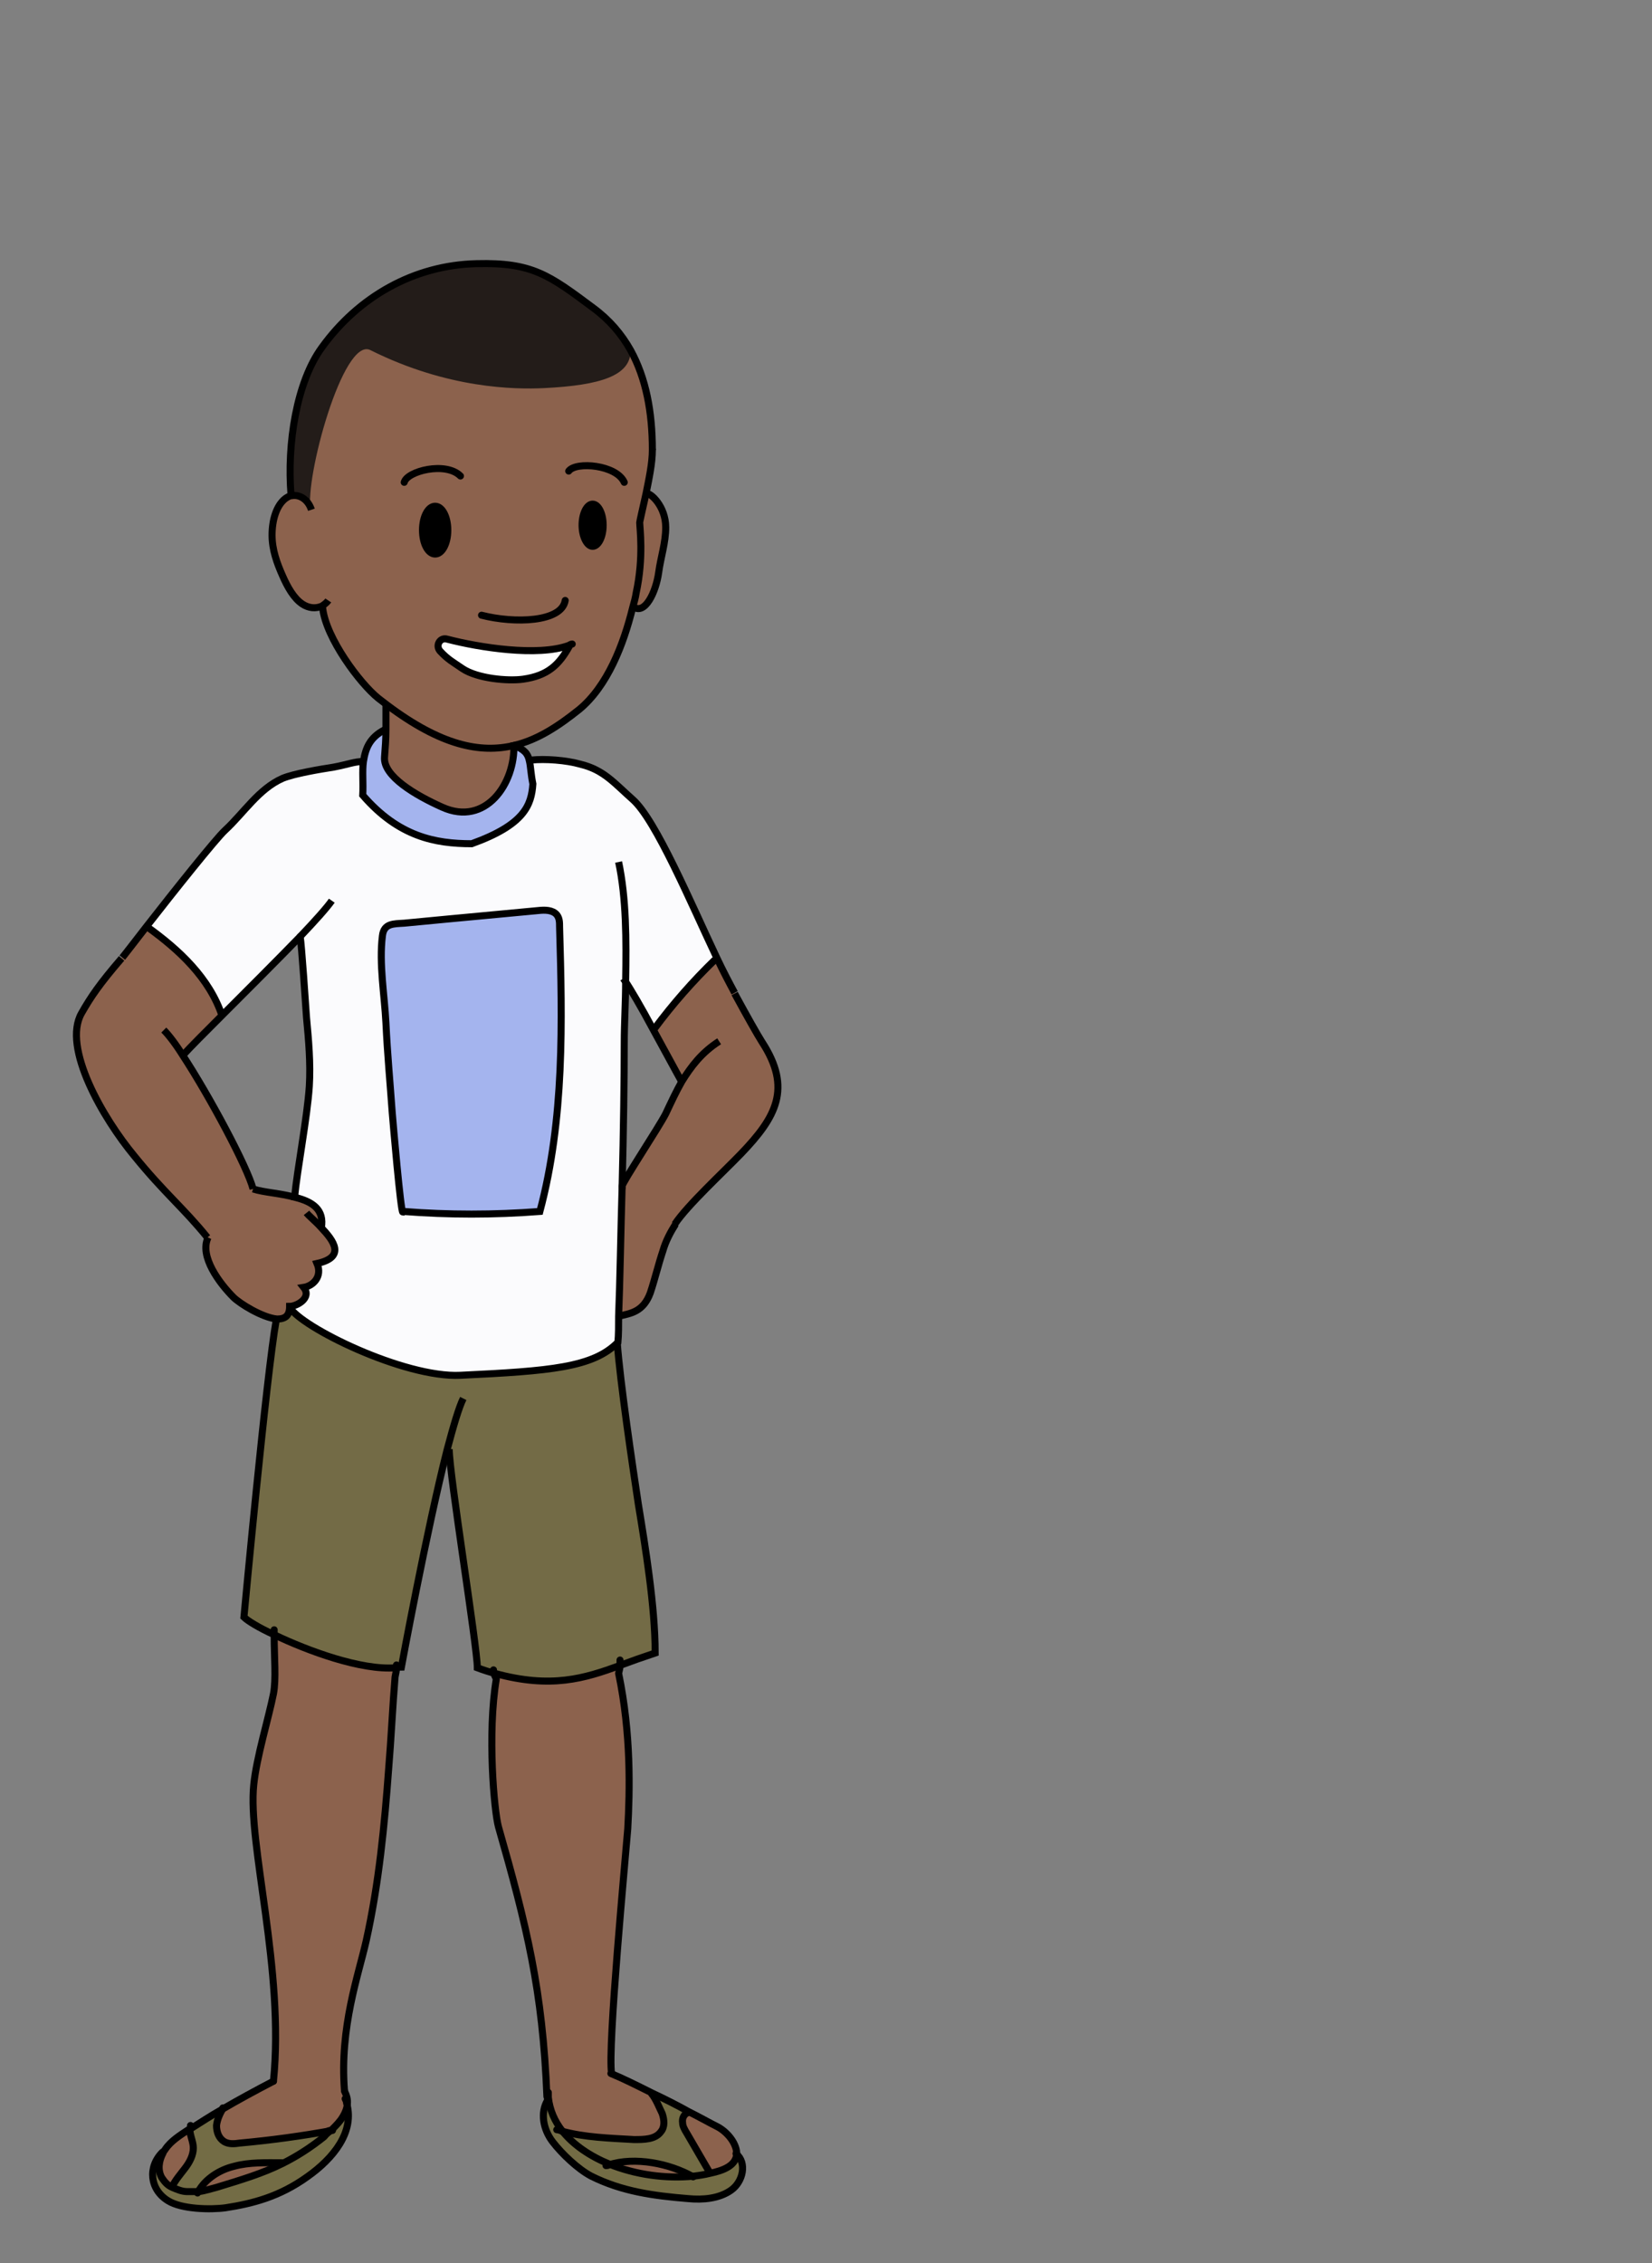<?xml version="1.0" encoding="UTF-8"?><svg id="latinAmerica" xmlns="http://www.w3.org/2000/svg" width="235" height="321.9" viewBox="0 0 235 321.9"><rect x="0" y="0" width="235" height="321.9" fill="#808080" stroke="none"/><defs><style>.cls-1{stroke-linecap:round;stroke-linejoin:round;}.cls-1,.cls-2{fill:none;stroke:#000;}.cls-2{stroke-miterlimit:10;}.cls-3,.cls-4,.cls-5,.cls-6,.cls-7,.cls-8,.cls-9,.cls-10{stroke-width:0px;}.cls-4{fill:#231c19;}.cls-5{fill:#a4b4ee;}.cls-6{fill:#8c624d;}.cls-7{fill:#736c45;}.cls-8{fill:#736b46;}.cls-9{fill:#fff;}.cls-10{fill:#fbfbfd;}</style></defs><path class="cls-6" d="M45.7,174.6c.6-2.6-1.3-3.7-3.7-4.4-2-.5-4.4-.7-6-1.2-.8-3.1-6.2-13.2-10-19h0c1-1.1,3-3.1,5.4-5.5-1.7-5.4-6-9.4-10.7-12.7h0c-2,2.6-3.5,4.5-3.5,4.5-3.1,3.6-4.4,5.5-5.7,7.8-2.8,4.9,3.1,15,7.5,20.3,4.3,5.3,7,7.4,10.4,11.6-1.2,2.7,1.7,6.7,3.6,8.5.9.9,4.1,2.9,6.2,3.1,1.1,0,1.9-.3,1.8-1.8,1,0,3.3-1.2,2-2.7,1.2-.2,2.7-1.5,1.9-3.4,4.1-1,2.5-3.3.6-5.1Z"/><path class="cls-10" d="M88,187.2c.2-5.1.4-11.8.5-18.5.2-7.8.3-15.5.3-20.3s.1-5.8.2-8.9c.7,1,2.4,3.9,4,6.9h.1c2.6-3.6,5.5-6.8,8.6-9.9h.3c-3.7-8-8.7-19.8-12-22.8-2.5-2.3-4.1-4.3-7.4-5-2.1-.5-5-.8-7-.6h-.3c.2.8.2,1.8.5,3.3-.2,3-1.3,5.8-8.7,8.5-5.2,0-10.4-1-15.5-6.9,0-1.7,0-3.4.1-4.8-1.4,0-2.2.4-4.3.8-1.9.3-5.6.9-7.3,1.6-3.4,1.5-5.5,4.9-8.2,7.4-1.3,1.2-7.2,8.6-11.1,13.6h0c4.6,3.3,8.9,7.3,10.7,12.7,3.5-3.5,7.9-7.9,11.2-11.3,0-.2,0-.2,0,0,.2,1.1.8,10,.9,11.5.3,3.2.6,6.5.4,9.8-.3,4.5-1.7,11.7-2.1,15.8,2.4.6,4.2,1.7,3.7,4.4,1.8,1.9,3.5,4.2-.6,5.1.8,1.9-.6,3.2-1.9,3.4,1.2,1.5-1,2.7-2,2.7,1.5,2.8,16.3,10.1,24.3,9.7,12.6-.6,18.9-1.1,22.4-4.7,0-1.1,0-2.3.1-3.7ZM55,145.4c-.2-4-1-8.5-.5-12.4.2-1.8,1.6-1.6,3.1-1.8,2.1-.2,4.2-.4,6.3-.6,4.3-.4,8.5-.8,12.8-1.2.9,0,2,0,2.6.6.4.5.4,1.1.4,1.7.3,13.6.7,27.4-2.8,40.5-6.4.5-12.9.5-19.4,0-.3,0-1.4-12.8-1.5-14.1-.4-4.3-.7-8.5-.9-12.8Z"/><path class="cls-7" d="M28.2,311.7c-.6,0-1.1,0-1.7,0-.7,0-1.4-.3-2.1-.6s-1.1-.8-1.5-1.4c-.6-1.1-.4-2.4.2-3.5h0c-2.1,2.1-1.8,5.3.8,6.9,1.9,1.2,6,1.3,8.2,1,3.9-.6,7.7-1.6,11.6-4.4,3.7-2.6,6.8-6.4,5.6-10.5,0,.6-.3,1.3-.6,1.8-.4.7-1,1.3-1.6,1.9-.4.3-.8.6-1.1,1-2,1.6-3.9,2.8-5.9,3.8-2.8,1.4-5.8,2.3-9.4,3.4-.8.2-1.7.5-2.5.6Z"/><path class="cls-6" d="M23.2,306.2c-.6,1.1-.8,2.4-.2,3.5.3.6.8,1.1,1.5,1.4h0c.4-1.1,1.1-1.9,1.8-2.7.7-.9,1.2-1.8,1.2-2.9,0-.9-.6-1.9-.5-2.7,0,0,0,0-.1,0-1.2.8-2.5,1.7-3.3,2.8-.1.2-.2.3-.3.5Z"/><path class="cls-7" d="M47.2,302.9c-4.4.8-8.8,1.3-13.2,1.8-.8,0-1.6.1-2.2-.2-.8-.4-1.1-1.4-1.1-2.3,0-.8.5-1.6.9-2.4-1.6.9-3.1,1.9-4.7,2.9,0,.9.5,1.8.5,2.7,0,1-.5,2-1.2,2.9-.6.8-1.4,1.7-1.8,2.6h0c.6.4,1.3.6,2.1.7.6,0,1.1,0,1.7,0,1-1.8,3-3.1,5.1-3.6,2.2-.6,4.5-.5,6.8-.5v.2c2.1-1,4-2.2,6-3.8.4-.3.8-.6,1.1-1h0Z"/><path class="cls-6" d="M33.3,308c-2.1.6-4.1,1.8-5.1,3.6.9-.1,1.7-.3,2.5-.6,3.6-1,6.6-2,9.4-3.4v-.2c-2.4,0-4.7,0-6.9.5Z"/><path class="cls-6" d="M49.4,299.2c0-.6,0-1.3-.4-1.9-.7-9,2-16.4,3.1-21.3,1.8-8,2.6-16.4,3.2-24.6.3-3.6.5-9.5.9-12.9,0-.5,0-.9.2-1.3-4.9.4-12.5-2.4-17.3-4.7,0,3.3.3,6.3-.1,8.4-.7,3.5-2.4,9-2.8,12.9-.9,8.5,4.4,26.3,2.8,42.2-2.6,1.3-5,2.6-7.3,4-.4.7-.8,1.5-.9,2.4,0,.9.3,1.8,1.1,2.3.7.4,1.5.3,2.2.2,4.4-.4,8.8-1,13.2-1.8h0c.6-.5,1.2-1.2,1.6-1.9.3-.6.5-1.2.6-1.8h0Z"/><path class="cls-8" d="M39,232.4c4.8,2.3,12.5,5.1,17.3,4.7.3,0,.6,0,.8-.1,0,0,3.6-19.6,6.5-30.9h.1c0,3.5,3.9,28.1,4,31.1.9.3,1.7.6,2.5.8,8,2.2,12.9.7,17.7-1.1,1.7-.6,3.3-1.3,5.1-1.8,0-6.5-1.4-15.1-2.4-21.2-.9-5.3-2.6-17.4-3-23-3.5,3.6-9.7,4.1-22.4,4.7-8,.4-22.8-6.9-24.3-9.7,0,1.4-.7,1.8-1.8,1.8-1.4,7.8-4.6,42.3-4.6,42.3.6.5,2.2,1.5,4.3,2.5Z"/><path class="cls-6" d="M81,91.8h0c-1.5,2.8-3.1,4.3-6.6,4.8-2.2.3-6.5-.1-8.6-1.5-1.3-.8-2.1-1.3-3.2-2.5-.7-.8,0-1.9,1-1.7,4.6,1.2,12.8,2.5,17.3.9ZM45.7,86.2v.3c.5,4.2,5.4,10.7,8,12.8.4.4.9.7,1.3,1,7.6,5.7,13.3,6.9,18.1,5.7h0c3.3-.8,6.2-2.7,9.2-5.1,4.1-3.3,6.3-9.2,7.6-14.5.2-.7.3-1.4.5-2.1,1.1-5.1.5-9.2.5-10,0,0,.5-1.8.9-4.1.4-2,.8-4.3.9-6.2,0-5.4-.9-10.2-3.1-14.2,0,3.6-4.1,4.9-12.3,5.3-4.1.2-13.6,0-24.7-5.4-3.9-2-9.3,18.4-8.5,22.7-.5-1.5-1.7-2.2-2.8-2-.3,0-.6.2-.9.4-1.3,1-1.9,3.1-1.9,5.2s.7,4,1.5,5.8c.7,1.6,1.6,3.2,2.8,4,.9.6,1.9.7,2.8.3ZM60.1,75.4c0-1.9.8-3.4,1.8-3.4s1.8,1.5,1.8,3.4-.8,3.4-1.8,3.4-1.8-1.5-1.8-3.4ZM82.8,74.7c0-1.6.7-3,1.5-3s1.5,1.3,1.5,3-.7,3-1.5,3-1.5-1.3-1.5-3Z"/><path class="cls-4" d="M45.8,49.5c-3.6,4.9-5,13.7-4.4,21h0c1.1-.2,2.3.6,2.8,2-.9-4.3,4.6-24.7,8.5-22.7,11,5.5,20.6,5.6,24.7,5.4,8.1-.4,12.3-1.8,12.3-5.3-1.3-2.3-3-4.3-5.3-6-6.3-4.7-8.7-6.5-16.6-6.3-8.9.2-16.8,4.7-22,11.9Z"/><path class="cls-10" d="M42.7,133.2h0c0-.2,0-.2,0,0Z"/><path class="cls-5" d="M51.8,108.3c-.2,1.4,0,3-.1,4.8,5.1,5.9,10.3,6.9,15.5,6.9,7.5-2.7,8.5-5.5,8.7-8.5-.3-1.5-.3-2.5-.5-3.3-.2-1-.7-1.6-2.2-2.2.2,5.5-4,11.7-10.2,8.9-3.8-1.7-8.4-4.4-8.2-7.1.1-1.4.2-2.5.2-3.9h-.3c-2.1,1.1-2.7,2.6-3,4.5Z"/><path class="cls-5" d="M54.5,133c-.5,4,.3,8.4.5,12.4.2,4.3.6,8.6.9,12.8.1,1.2,1.2,14.1,1.5,14.1,6.4.5,12.9.5,19.4,0,3.5-13.1,3.2-26.9,2.8-40.5,0-.6,0-1.2-.4-1.7-.6-.7-1.7-.7-2.6-.6-4.3.4-8.5.8-12.8,1.2-2.1.2-4.2.4-6.3.6-1.5.1-2.9,0-3.1,1.8Z"/><path class="cls-6" d="M54.7,107.8c-.3,2.8,4.4,5.5,8.2,7.1,6.3,2.8,10.4-3.4,10.2-8.9h0c-4.9,1.2-10.5,0-18.1-5.7,0,1.4,0,2.6,0,3.6,0,1.4-.1,2.6-.2,3.9Z"/><path class="cls-3" d="M61.9,72c-1,0-1.8,1.5-1.8,3.4s.8,3.4,1.8,3.4,1.8-1.5,1.8-3.4-.8-3.4-1.8-3.4Z"/><path class="cls-9" d="M63.7,90.9c-1-.3-1.7.9-1,1.7,1.1,1.2,1.9,1.6,3.2,2.5,2.1,1.4,6.4,1.8,8.6,1.5,3.5-.5,5.1-2,6.6-4.7h0c-4.4,1.5-12.7.2-17.3-1Z"/><path class="cls-6" d="M70.4,238c0,.3.2.5.3.8-1.3,7.8-.3,18.8.3,21,4,14,6.3,23.2,6.9,38.4h0c.2,1.8,1,3.5,2,4.9,3.3.9,6.8,1,10.3,1.2,1.4,0,3,0,3.8-1.1.6-.7.5-1.7.2-2.6-.4-.8-.9-2.1-1.5-2.8h0c-2.1-1.2-4.2-2.1-5.9-2.9-.6-3.7,2-30.9,2.3-34.8.3-5.4.6-13.5-1.3-22.1,0-.4.1-.7.2-1.2-4.9,1.8-9.7,3.3-17.7,1.1Z"/><path class="cls-7" d="M79.9,303.1c-1.1-1.4-1.8-3-2-4.8,0,.2,0,.3,0,.5-1.1,1.8-.6,4.2.7,5.9s3.6,3.9,5.5,4.9c4.4,2.2,8.9,2.8,13.8,3.2,2.1.2,4.4,0,6.1-1.2,1.7-1.2,2.3-3.9.7-5.2,0,1.8-1.9,2.5-3.8,2.9,0,0,0,0,0,0-.8.2-1.5.3-2.3.4-4,.4-8.3-.2-12-1.7-2.7-1.1-5.1-2.7-6.7-4.7Z"/><path class="cls-3" d="M84.3,71.7c-.8,0-1.5,1.3-1.5,3s.7,3,1.5,3,1.5-1.3,1.5-3-.7-3-1.5-3Z"/><path class="cls-7" d="M90.2,304.3c-3.5-.1-7-.2-10.3-1.2,1.6,2,4,3.6,6.7,4.7,3.7-1.2,8.7-.2,12,1.7.8,0,1.6-.2,2.3-.4v-.3c-1.1-1.8-2.2-3.7-3.3-5.5-.3-.5-.6-1-.6-1.5,0-.5.2-1.1.7-1.4v-.2c-1.6-.8-3.3-1.7-5-2.6h0c.6.8,1.2,2.1,1.5,2.9.4.8.4,1.9-.2,2.6-.8,1.1-2.4,1.1-3.8,1.1Z"/><path class="cls-6" d="M97,153.8c-.8,1.4-1.5,2.9-2.3,4.6-.9,1.8-6.2,9.8-6.2,10.3h0c-.2,6.7-.3,13.5-.5,18.5,1.6-.4,3.5-.6,4.5-3.3.7-2.1,1.2-3.9,1.8-6,.5-1.4,1.1-2.7,1.8-3.8,1.8-2.7,6.8-7.3,9.4-10,5-5.2,7.3-9.4,3-15.9-.7-1.1-2.1-3.6-3.9-6.9-.7-1.2-1.6-2.9-2.5-4.9h-.3c-3.1,3.2-6,6.4-8.6,9.9h-.1c1.6,3,3.2,6,4.1,7.5Z"/><path class="cls-6" d="M98.7,309.5c-3.3-1.9-8.3-2.8-12-1.7,3.7,1.5,8.1,2.1,12,1.7Z"/><path class="cls-6" d="M90.5,84.2c-.1.7-.3,1.4-.5,2.1,1.7,1.2,3.2-2,3.6-4.9.3-2.2,1-4.2,1-6.4,0-3-2.1-5-2.8-4.8-.5,2.2-.9,4-.9,4.1,0,.8.6,4.9-.5,10Z"/><path class="cls-6" d="M97.8,300.5c-.5.2-.8.8-.7,1.4,0,.5.3,1,.6,1.5l3.2,5.5v.3c0,0,0,0,.1,0,1.9-.4,3.9-1,3.8-2.9,0-1.5-1.4-3-2.7-3.7-1.2-.7-2.7-1.4-4.2-2.2v.2Z"/><path class="cls-2" d="M73.1,105.6c0,.1,0,.2,0,.3.2,5.5-4,11.7-10.2,8.9-3.8-1.7-8.4-4.4-8.2-7.1.1-1.4.2-2.5.2-3.9,0-1,0-2.1,0-3.6"/><path class="cls-2" d="M75.6,108.1c1.9-.2,4.9,0,7,.6,3.3.8,4.8,2.7,7.4,5,3.3,2.9,8.3,14.8,12,22.6.9,1.9,1.8,3.6,2.5,4.9"/><path class="cls-2" d="M26.1,150c1-1.1,3-3.1,5.4-5.5,3.5-3.5,7.9-7.9,11.2-11.3h0c2.1-2.2,3.8-4.1,4.5-5.1"/><path class="cls-2" d="M51.8,108.3c-1.4,0-2.2.4-4.3.8-1.9.3-5.6.9-7.3,1.6-3.4,1.5-5.5,4.9-8.2,7.4-1.3,1.2-7.2,8.6-11.1,13.6-2,2.6-3.5,4.5-3.5,4.5"/><path class="cls-2" d="M88,122.6c1.1,5.2,1.1,11.1,1,16.9,0,3-.2,6-.2,8.9,0,4.8-.1,12.5-.3,20.3-.2,6.7-.3,13.5-.5,18.5,0,1.4,0,2.6-.1,3.7-3.5,3.6-9.7,4.1-22.4,4.7-8,.4-22.8-6.9-24.3-9.7"/><path class="cls-2" d="M42.7,133.2c0-.2,0-.2,0,0,.2,1.1.8,10,.9,11.5.3,3.2.6,6.5.4,9.8-.3,4.5-1.7,11.7-2.1,15.8,0,.1,0,.2,0,.4"/><path class="cls-2" d="M96.1,174.1c-.7,1.1-1.4,2.4-1.8,3.8-.7,2.1-1.1,3.9-1.8,6-1,2.7-2.8,2.9-4.5,3.3,0,0,0,0,0,0"/><path class="cls-2" d="M104.5,141.3c1.8,3.3,3.2,5.8,3.9,6.9,4.3,6.6,2,10.7-3,15.9-2.6,2.7-7.6,7.3-9.4,10"/><path class="cls-2" d="M88.7,139.2c0,0,.1.2.2.3.7,1,2.4,3.9,4,6.9,1.6,2.9,3.2,5.9,4.1,7.5"/><path class="cls-2" d="M102.3,148.1c-2.5,1.6-4,3.6-5.3,5.7-.8,1.4-1.5,2.9-2.3,4.6-.9,1.8-6.2,9.8-6.2,10.3s0,0,0,0"/><path class="cls-2" d="M17.3,136.3c-3.1,3.6-4.4,5.5-5.7,7.8-2.8,4.9,3.1,15,7.5,20.3,4.3,5.3,7,7.4,10.4,11.6"/><path class="cls-2" d="M36,169.1c-.8-3.1-6.2-13.2-10-19-1-1.6-2-2.9-2.7-3.6"/><path class="cls-2" d="M43.6,172.5c.4.5,1.3,1.2,2.1,2.1,1.8,1.9,3.5,4.2-.6,5.1.8,1.9-.6,3.2-1.9,3.4,1.2,1.5-1,2.7-2,2.7,0,1.4-.7,1.8-1.8,1.8-2.1-.2-5.3-2.2-6.2-3.1-1.9-1.9-4.9-5.8-3.6-8.5"/><path class="cls-2" d="M36,169.1c1.5.5,3.9.6,6,1.2,2.4.6,4.2,1.7,3.7,4.4,0,0,0,0,0,0"/><path class="cls-2" d="M87.8,190.9c.4,5.6,2.2,17.7,3,23,1,6.1,2.4,14.6,2.4,21.2-1.8.6-3.5,1.2-5.1,1.8-4.9,1.8-9.7,3.3-17.7,1.1-.8-.2-1.7-.5-2.5-.8,0-3-4-27.6-4-31.1"/><path class="cls-2" d="M65.9,198.9c-.6,1.2-1.4,3.9-2.3,7.3-2.9,11.4-6.5,30.9-6.5,30.9-.3,0-.5,0-.8.1-4.9.4-12.5-2.4-17.3-4.7-2.2-1-3.8-2-4.3-2.5,0,0,3.2-34.5,4.6-42.3h0v-.2"/><path class="cls-1" d="M73.2,106c-4.9,1.2-10.5,0-18.1-5.7-.4-.3-.9-.7-1.3-1-2.6-2.1-7.4-8.5-7.9-12.8"/><path class="cls-1" d="M92.8,64c0,1.9-.5,4.2-.9,6.2-.5,2.2-.9,4-.9,4.1,0,.8.6,4.9-.5,10-.1.7-.3,1.4-.5,2.1-1.3,5.3-3.6,11.2-7.6,14.5-3,2.4-5.9,4.3-9.2,5.1"/><path class="cls-1" d="M88.8,68.6c-1.1-2.5-6.9-3-7.9-1.6"/><path class="cls-1" d="M65.5,67.7c-2.1-2.1-7.6-.7-8,.9"/><path class="cls-1" d="M82.8,74.7c0,1.6.7,3,1.5,3s1.5-1.3,1.5-3-.7-3-1.5-3-1.5,1.3-1.5,3Z"/><path class="cls-1" d="M60.1,75.4c0,1.9.8,3.4,1.8,3.4s1.8-1.5,1.8-3.4-.8-3.4-1.8-3.4-1.8,1.5-1.8,3.4Z"/><path class="cls-1" d="M80.4,85.4c-.5,3.1-7.2,3.3-11.9,2.1"/><path class="cls-1" d="M81.4,91.6c-.2,0-.3.1-.5.2h0c-4.4,1.6-12.7.3-17.3-.9-1-.3-1.7.9-1,1.7,1.1,1.2,1.9,1.6,3.2,2.5,2.1,1.4,6.4,1.8,8.6,1.5,3.5-.5,5.1-2,6.6-4.7"/><path class="cls-2" d="M92.8,64c0-5.4-.9-10.2-3.1-14.2-1.3-2.3-3-4.3-5.3-6-6.3-4.7-8.7-6.5-16.6-6.3-8.9.2-16.8,4.7-22,11.9-3.6,4.9-5,13.7-4.4,21"/><path class="cls-2" d="M44.3,72.5c-.5-1.5-1.7-2.2-2.8-2-.3,0-.6.2-.9.4-1.3,1-1.9,3.1-1.9,5.2s.7,4,1.5,5.8c.7,1.6,1.6,3.2,2.8,4,.9.6,1.9.7,2.8.3.3-.2.7-.5.9-.8"/><path class="cls-2" d="M91.9,70.2c.6-.2,2.8,1.8,2.8,4.8,0,2.2-.7,4.2-1,6.4-.4,2.9-2,6.1-3.6,4.9"/><path class="cls-2" d="M54.7,103.8c-2.1,1.1-2.7,2.6-3,4.5-.2,1.4,0,3-.1,4.8,5.1,5.9,10.3,6.9,15.5,6.9,7.5-2.7,8.5-5.5,8.7-8.5-.3-1.5-.3-2.5-.5-3.3-.2-1-.7-1.6-2.2-2.2h0"/><path class="cls-2" d="M20.9,131.8c4.6,3.3,8.9,7.3,10.7,12.7"/><path class="cls-2" d="M101.7,136.5c-3.1,3-6,6.3-8.6,9.8"/><path class="cls-2" d="M57.4,172.3c6.4.5,12.9.5,19.4,0,3.5-13.1,3.2-26.9,2.8-40.5,0-.6,0-1.2-.4-1.7-.6-.7-1.7-.7-2.6-.6-4.3.4-8.5.8-12.8,1.2-2.1.2-4.2.4-6.3.6-1.5.1-2.9,0-3.1,1.8-.5,4,.3,8.4.5,12.4.2,4.3.6,8.6.9,12.8.1,1.2,1.2,14.1,1.5,14.1Z"/><path class="cls-1" d="M88.2,236.1c0,.2,0,.5,0,.7,0,.4-.1.8-.2,1.2,1.8,8.6,1.6,16.7,1.3,22.1-.3,3.9-2.9,31.2-2.3,34.8"/><path class="cls-1" d="M77.9,298.3c0,.2,0,.3,0,.5"/><path class="cls-1" d="M70.2,237.5c0,.2,0,.3.1.5,0,.3.2.5.3.8-1.3,7.8-.3,18.8.3,21,4,14,6.3,23.2,6.9,38.4"/><path class="cls-1" d="M56.4,236.8c0,.1,0,.3,0,.4,0,.4-.1.8-.2,1.3-.3,3.5-.6,9.4-.9,12.9-.6,8.2-1.4,16.5-3.2,24.6-1.1,4.9-3.8,12.3-3.1,21.3"/><path class="cls-1" d="M39,231.8c0,.2,0,.4,0,.7,0,3.3.3,6.3-.1,8.4-.7,3.5-2.4,9-2.8,12.9-.9,8.5,4.4,26.3,2.8,42.2"/><path class="cls-1" d="M86.9,294.9c1.7.7,3.7,1.7,5.9,2.8,1.7.8,3.5,1.7,5.1,2.6,1.6.8,3,1.6,4.2,2.2,1.3.7,2.6,2.2,2.7,3.7,0,1.8-1.9,2.5-3.8,2.9,0,0,0,0,0,0-.8.2-1.5.3-2.3.4-4,.4-8.3-.2-12-1.7-2.7-1.1-5.1-2.7-6.7-4.7-1.1-1.4-1.8-3-2-4.8h0c0-.2,0-.5,0-.7"/><path class="cls-1" d="M49.4,299.2c0,.6-.3,1.3-.6,1.8-.4.7-1,1.3-1.6,1.9-.4.3-.8.6-1.1,1-2,1.6-3.9,2.8-5.9,3.8-2.8,1.4-5.8,2.3-9.4,3.4-.8.2-1.7.5-2.5.6-.6,0-1.1,0-1.7,0-.7,0-1.4-.3-2.1-.6s-1.1-.8-1.5-1.4c-.6-1.1-.4-2.4.2-3.5,0-.2.2-.3.3-.5.8-1.2,2.1-2,3.3-2.8,0,0,0,0,.1,0,1.6-1,3.1-2,4.7-2.9,2.4-1.4,4.8-2.7,7.3-4"/><path class="cls-1" d="M49,297.4c.3.6.5,1.2.4,1.9"/><path class="cls-1" d="M31.7,299.8s0,0,0,.1c-.4.7-.8,1.5-.9,2.4,0,.9.3,1.8,1.1,2.3.7.4,1.5.3,2.2.2,4.4-.4,8.8-1,13.2-1.8-.2,0-.5,0-.7.1"/><path class="cls-1" d="M27.1,302.3c0,.2,0,.3-.1.5,0,.9.5,1.8.5,2.7,0,1-.5,2-1.2,2.9-.6.8-1.4,1.7-1.8,2.6"/><path class="cls-1" d="M28.1,311.9c0,0,0-.2.1-.2,1-1.8,3-3.1,5.1-3.6,2.2-.6,4.5-.5,6.8-.5"/><path class="cls-1" d="M79.2,302.9c.2,0,.5.1.7.2,3.3.9,6.8,1,10.3,1.2,1.4,0,3,0,3.8-1.1.6-.7.5-1.7.2-2.6-.4-.8-.9-2.1-1.5-2.8"/><path class="cls-1" d="M86.2,308c.1,0,.3,0,.4-.1,3.7-1.2,8.7-.2,12,1.7"/><path class="cls-1" d="M97.8,300.5c-.5.2-.8.8-.7,1.4,0,.5.3,1,.6,1.5l3.2,5.5"/><path class="cls-1" d="M23.1,306.1c-2.1,2.1-1.8,5.3.8,6.9,1.9,1.2,6,1.3,8.2,1,3.9-.6,7.7-1.6,11.6-4.4,3.7-2.6,6.8-6.4,5.6-10.5h0c0-.2-.1-.4-.2-.6"/><path class="cls-1" d="M77.9,298.7c-1.1,1.8-.6,4.2.7,5.9s3.6,3.9,5.5,4.9c4.4,2.2,8.9,2.8,13.8,3.2,2.1.2,4.4,0,6.1-1.2,1.7-1.2,2.3-3.9.7-5.2"/></svg>